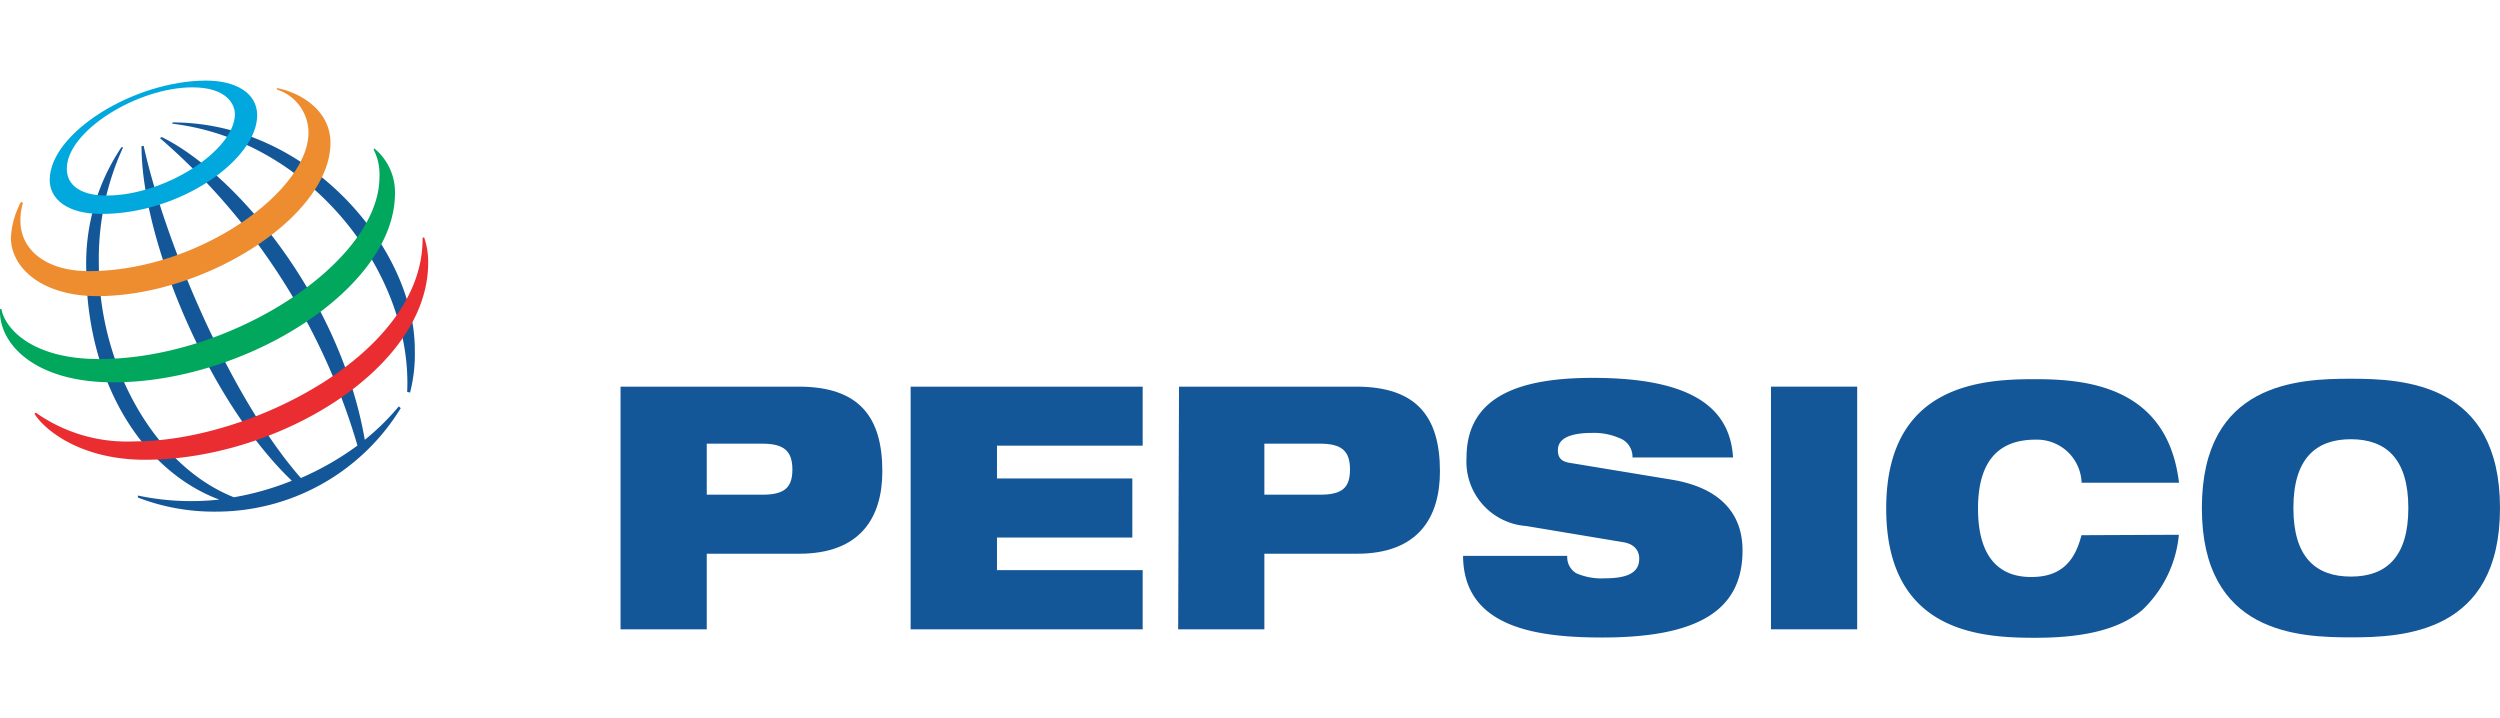 <svg width="174" height="50" xmlns="http://www.w3.org/2000/svg" viewBox="0 0 174 38.78"><defs><style>.cls-1{fill:#135799;}.cls-2{fill:#00a8de;}.cls-3{fill:#ee8d30;}.cls-4{fill:#00a75d;}.cls-5{fill:#ea2d30;}</style></defs><title>Asset 4</title><g id="Layer_2" data-name="Layer 2"><g id="Layer_1-2" data-name="Layer 1"><path class="cls-1" d="M49.19,25.27h3.88c1.5,0,2.08.52,2.08,1.8s-.58,1.75-2.08,1.75H49.19Zm-6,12.92h6V32.93h6.43c4.25,0,5.79-2.5,5.79-5.74,0-3.76-1.59-5.89-5.83-5.89H43.19Z"/><path class="cls-1" d="M63.38,21.3H79.53v4.11H69.39v2.28h9.42V31.8H69.39v2.27H79.53v4.12H63.38Z"/><path class="cls-1" d="M88,25.27h3.88c1.52,0,2.08.52,2.08,1.8s-.56,1.75-2.08,1.75H88Zm-6,12.92h6V32.93h6.44c4.25,0,5.78-2.5,5.78-5.74,0-3.76-1.59-5.89-5.83-5.89H82.06Z"/><path class="cls-1" d="M106.22,31a4.49,4.49,0,0,1-4.15-4.75c0-4.37,3.85-5.56,8.79-5.56,6.76,0,9.55,2,9.76,5.54h-7a1.38,1.38,0,0,0-.91-1.35,4.43,4.43,0,0,0-1.87-.36c-1.79,0-2.41.5-2.41,1.2,0,.48.19.78.8.88l7.15,1.18c3,.5,4.9,2.07,4.9,4.92,0,4.12-3,6.06-9.77,6.06-4.61,0-9.65-.71-9.68-5.68h7.25a1.31,1.31,0,0,0,.63,1.21,4.41,4.41,0,0,0,2,.35c1.86,0,2.38-.57,2.38-1.37,0-.5-.28-1-1.09-1.14Z"/><path class="cls-1" d="M123.26,21.3h6V38.19h-6Z"/><path class="cls-1" d="M151.65,31.61a8.29,8.29,0,0,1-2.56,5.25c-1.47,1.23-3.76,1.92-7.43,1.92s-10.38-.29-10.38-9,6.75-9,10.38-9,9.2.53,10,7.21h-6.78a3.11,3.11,0,0,0-3.21-3c-2.45,0-4,1.36-4,4.79s1.5,4.77,3.69,4.77c1.9,0,3-.88,3.51-2.91Z"/><path class="cls-1" d="M159.62,29.75c0-3.43,1.55-4.79,4-4.79s4,1.36,4,4.79-1.56,4.77-4,4.77S159.62,33.18,159.62,29.75Zm-6.37,0c0,8.74,6.73,9,10.37,9s10.38-.29,10.38-9-6.73-9-10.38-9S153.25,21,153.25,29.75Z"/><path class="cls-1" d="M28.34,21.67C28.72,13.43,21.63,4.17,12,3V2.91c9.55,0,16.87,8.83,16.87,15.8a10.69,10.69,0,0,1-.33,3Zm-.58,1A16.79,16.79,0,0,1,25.39,25c-1.72-9.9-9-18.54-14.13-21.07L11.13,4A45,45,0,0,1,24.88,25.4a20.19,20.19,0,0,1-3.94,2.26C16.06,22.1,11.51,11.36,10,4.55l-.15,0c0,6.61,4.73,17.83,10.46,23.3A19.84,19.84,0,0,1,16.28,29c-5.49-2.17-9.4-9.13-9.4-16.25A18.6,18.6,0,0,1,8.57,4.64l-.12,0A14.49,14.49,0,0,0,6,13c0,8.07,4,14.21,9.26,16.16a17.88,17.88,0,0,1-5.66-.28l0,.14A14.71,14.71,0,0,0,15,30,15.07,15.07,0,0,0,27.89,22.8Z"/><path class="cls-2" d="M14.35,0C9.34,0,3.46,3.63,3.46,6.92c0,1.28,1.16,2.36,3.59,2.36,5.61,0,10.85-3.86,10.85-6.86C17.9.84,16.38,0,14.35,0Zm2,2.32C16.35,4.86,11.48,8,7.42,8c-1.79,0-2.77-.7-2.77-1.87C4.65,3.51,9.57.47,13.39.47,15.86.47,16.35,1.73,16.35,2.32Z"/><path class="cls-3" d="M1.46,8.45a5.77,5.77,0,0,0-.7,2.48C.76,13,2.88,15,6.78,15,14.28,15,23,9.45,23,4.33,23,2,20.78.79,19.27.52l0,.1a3.16,3.16,0,0,1,2.2,3c0,4.08-7.66,9.64-15.29,9.64-2.92,0-4.76-1.43-4.76-3.53a4.31,4.31,0,0,1,.18-1.23Z"/><path class="cls-4" d="M26.05,4.72a3.94,3.94,0,0,1,1.44,3.13C27.49,14.48,17.08,21,7.88,21,2.39,21-.11,18.3,0,15.9H.1c.21,1.25,2,3.48,6.8,3.48,9.21,0,19.51-6.75,19.51-12.67A3.79,3.79,0,0,0,26,4.79Z"/><path class="cls-5" d="M29.52,10.91a5.23,5.23,0,0,1,.28,1.78c0,7.38-10.53,13.7-19.7,13.7-4.71,0-7.17-2.28-7.7-3.21l.09-.07a11,11,0,0,0,6.87,2c8.08,0,20.16-6.15,20.05-14.17Z"/></g></g></svg>